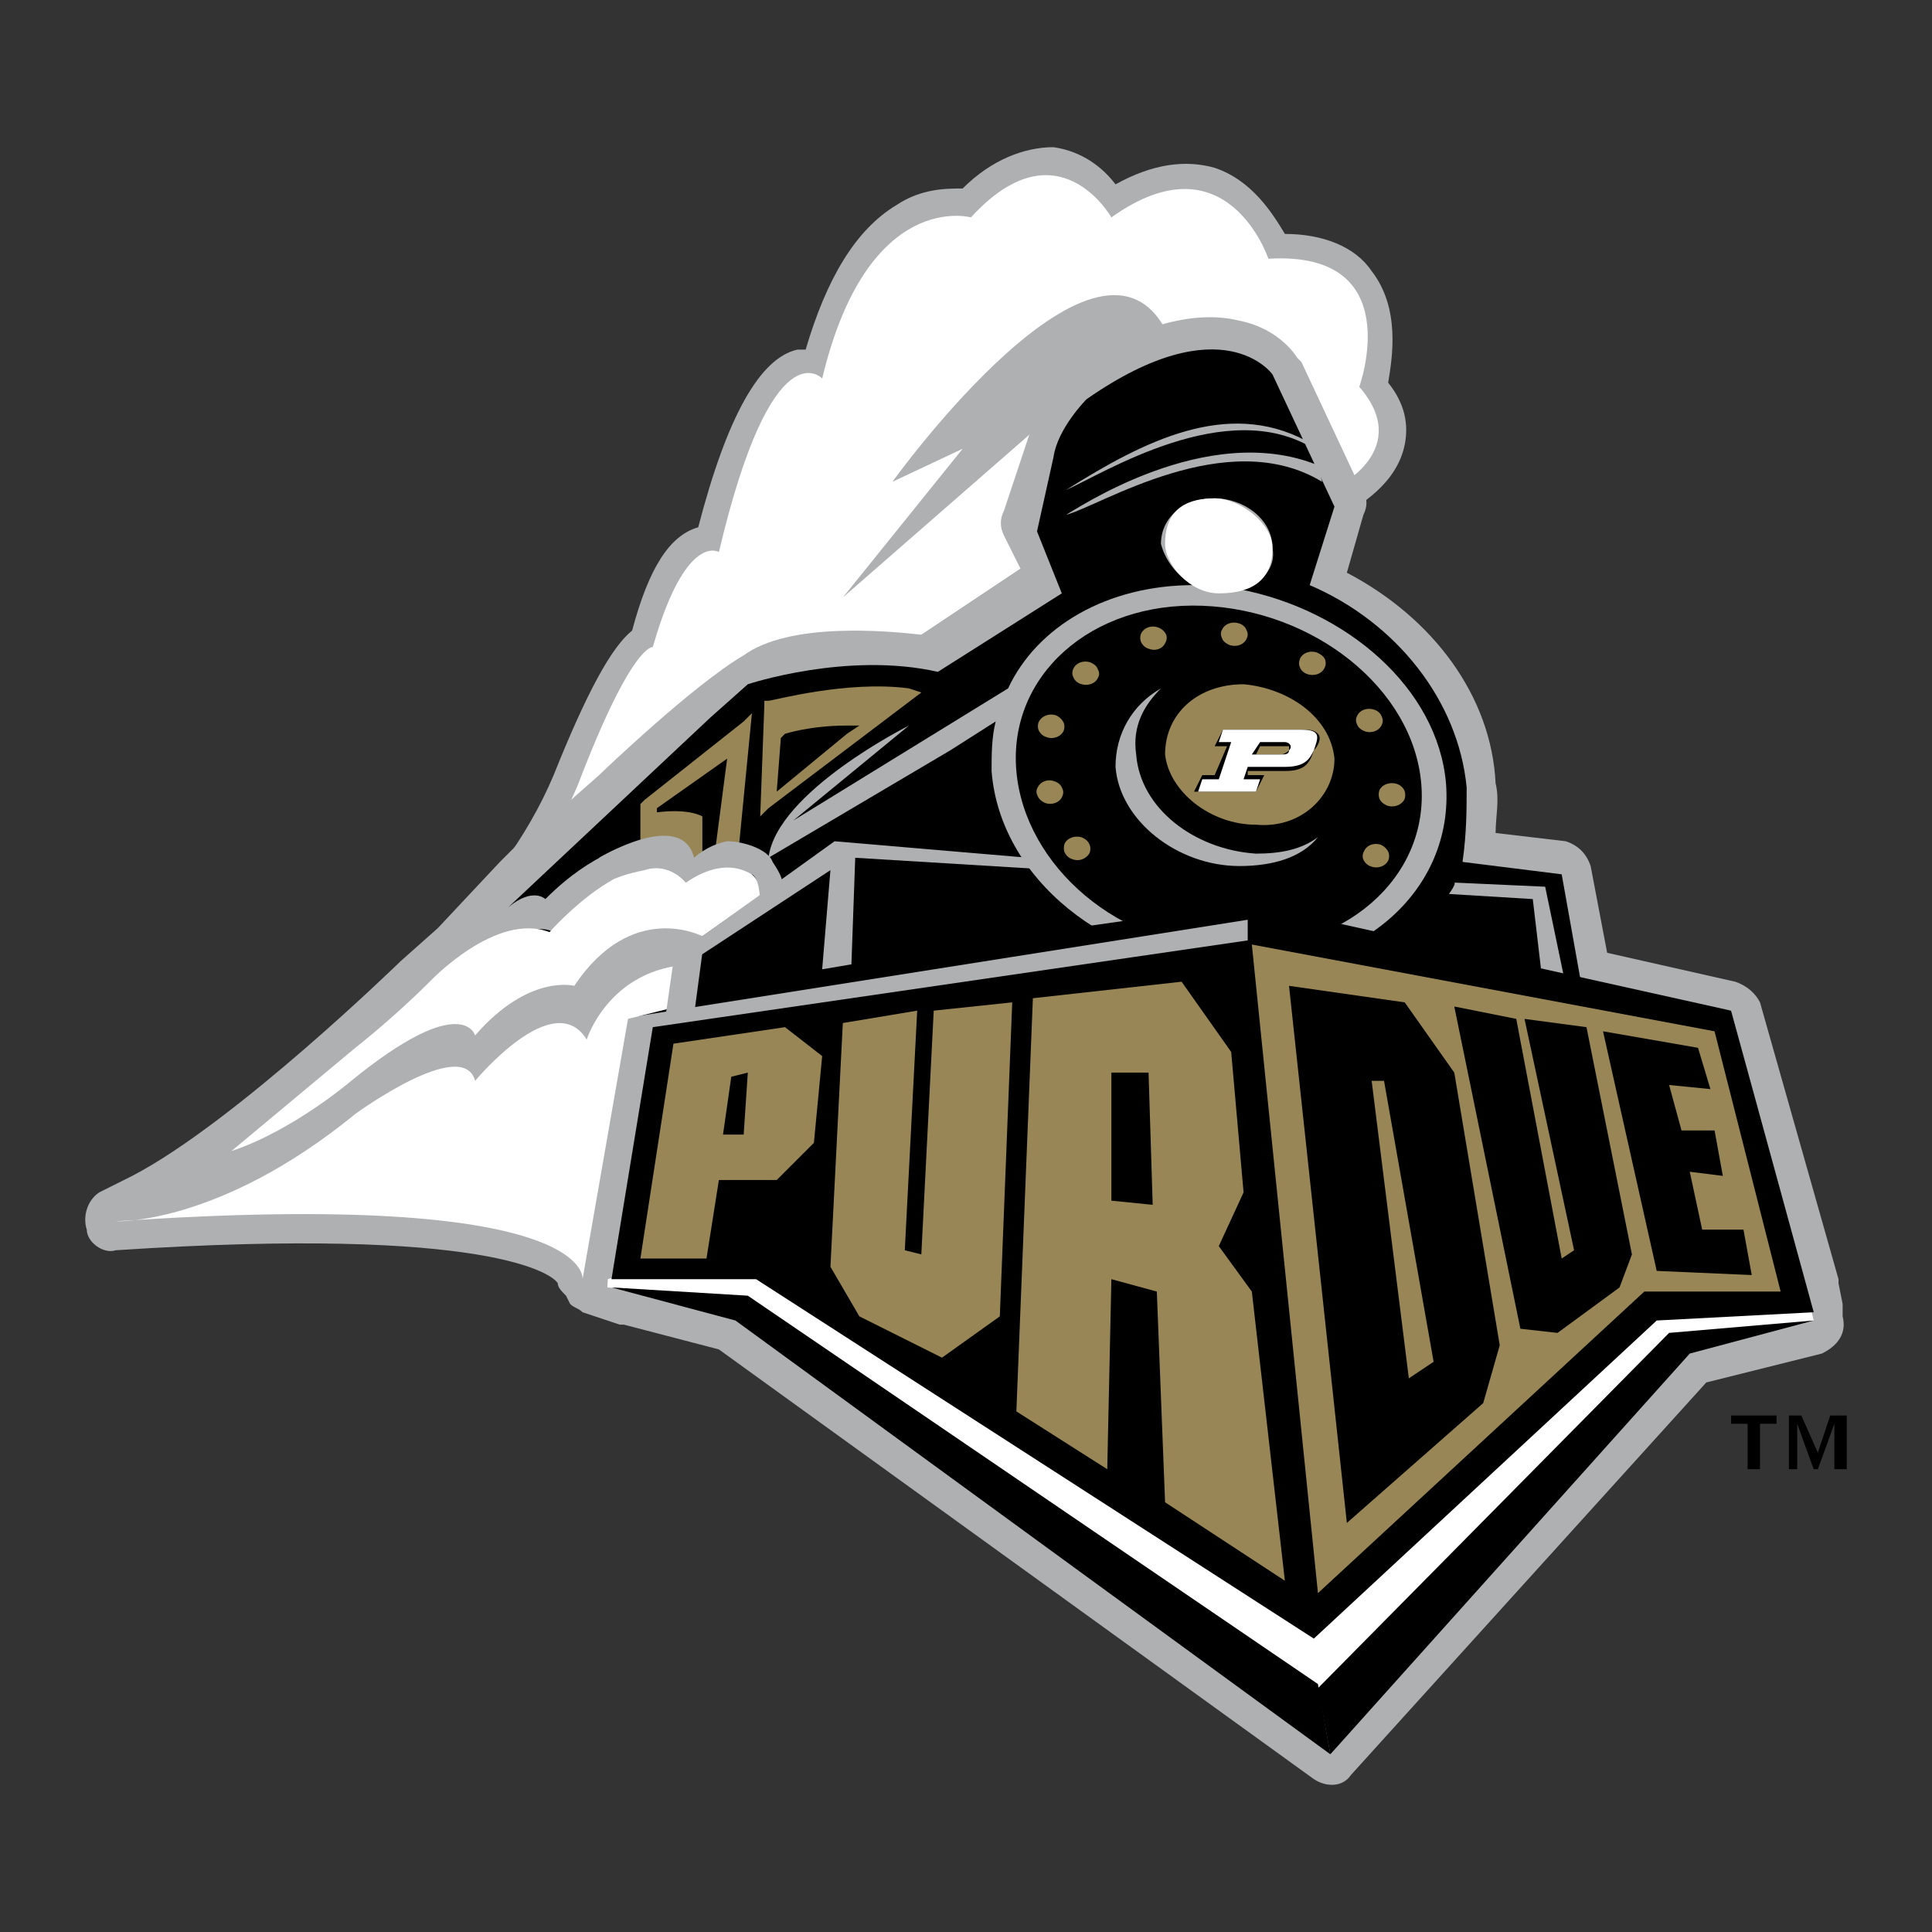 <svg xmlns="http://www.w3.org/2000/svg" width="2500" height="2500" viewBox="0 0 192.756 192.756"><rect x="0" y="0" width="192.756" height="192.756" fill="#333333" stroke="none"/><g fill-rule="evenodd" clip-rule="evenodd"><path fill="#fff" fill-opacity="0" d="M0 0h192.756v192.756H0V0z"/><path d="M138.498 38.178c.412-2.474 1.238-7.42-1.648-11.129-1.648-2.473-4.945-3.71-8.656-3.71-1.236-2.061-3.297-5.358-7.006-6.595-2.887-.824-6.184-.412-9.893 1.649-1.238-1.649-3.299-3.297-6.184-3.709-2.885 0-6.182 1.236-9.068 4.122-1.649 0-4.122 0-6.595 1.648-4.122 2.474-7.007 7.42-9.068 14.427h-.824c-3.71.824-7.007 6.595-9.893 17.724-2.885.825-4.946 4.122-6.595 10.305-2.061 1.648-4.534 6.183-7.832 14.426-5.359 12.778-17.312 21.434-17.312 21.846l-.824.412.413.412 2.473 3.711.825-.412c.412-.412 2.885-2.473 6.183-5.771l86.561-47.814.824 1.236h.412c.412-.412 4.535-2.473 5.359-6.595.411-2.061-.002-4.122-1.652-6.183z" fill="#aeb0b2"/><path d="M133.553 48.483s7.42-3.71 2.061-9.893c0 0 4.947-13.603-9.068-12.778 0 0-4.121-12.365-15.662-4.122 0 0-5.359-9.48-14.015 0 0 0-10.305-2.885-14.839 16.075 0 0-4.946-5.358-10.305 17.312 0 0-3.298-2.061-6.595 9.48 0 0-2.061-.412-7.419 13.603-5.771 14.015-18.549 23.083-18.549 23.083l94.391-52.76z" fill="#fff"/><path d="M183.84 131.334v-1.236l-.412-2.062v-.412l-7.832-27.617c-.412-.824-1.236-1.648-2.473-2.061l-12.777-2.885-1.648-8.656c-.414-1.237-1.238-2.061-2.475-2.473l-7.006-.824c0-1.649.412-3.298 0-4.946-.412-8.656-6.184-16.488-14.84-21.022l1.648-5.771c.412-.824.412-1.649 0-2.061l-6.182-13.19-.414-.413s-1.648-2.885-5.77-3.709c-4.947-1.237-11.541.824-18.961 6.183-.412.412-.824.824-.824 1.648l-3.709 11.129c-.414.825-.414 1.649 0 2.474l1.648 3.297-9.893 6.595c-3.71-.412-13.19-1.237-17.725 2.061-4.945 2.885-14.013 11.541-14.425 11.953l-7.007 6.183h-.412l-2.474 2.473-6.183 6.595-3.71 3.298s-16.487 16.076-26.792 21.434l-3.298 1.648c-1.236.824-1.648 2.475-1.236 3.711 0 1.236 1.648 2.473 2.885 2.061 37.509-2.473 43.692 2.473 44.104 3.297 0 .412.412.824.824 1.236l.412.826c.413.41.825.41 1.237.824l3.709 1.236h.413l9.48 2.473 59.356 42.867c1.236.826 2.885.826 3.709-.412l35.449-39.158 11.541-2.885c1.651-.824 2.475-2.061 2.063-3.709z" fill="#aeb0b2"/><path d="M103.463 53.017l2.473 6.183-12.366 7.831c-9.068-2.061-18.96 1.237-18.96 1.237l-3.71 3.297-20.198 18.961c2.474-2.061 3.71-.825 3.71-.825 2.473-2.473 4.534-3.71 6.183-4.534 3.71-2.061 3.297 1.649 3.297 1.649C59.77 88.877 55.236 93 55.236 93c-3.71-2.061-11.954 7.006-11.954 7.006 1.236.826-3.298 3.299-3.298 3.299l-11.953 8.656c6.183-4.123 8.244-5.359 8.244-5.359 2.473-5.77 8.656-4.533 8.656-4.533 4.122-9.893 12.778-7.42 12.778-7.42 3.297-7.007 12.366-1.236 12.366-1.236l13.19-9.48 19.374 1.649s4.121 14.014 19.785 15.252c16.074 1.236 20.197-9.069 21.434-10.718 1.648-2.061 1.236-2.061 1.236-2.061l9.068.412 2.061 9.892 1.648.412-2.061-11.541-9.893-1.237c.412-2.885.412-5.358.412-7.419-.824-8.656-7.006-16.488-15.662-20.197l2.473-7.832-6.184-13.19s-4.945-7.008-18.549 2.473c0 0-2.885 2.885-3.297 5.771l-1.647 7.418z"/><path d="M85.326 85.58l67.6 4.122.824 7.007-30.914-4.946-37.922 5.358.412-11.541z"/><path d="M90.685 68.68c-6.183-.825-13.602 1.236-14.014 1.236h-.412v.412l-.413 11.129.825-.825 15.251-11.541-1.237-.411z" fill="#998656"/><path d="M84.501 72.39c-3.709 0-6.183.824-6.183.824l-.412.412-.412 5.358 7.007-5.771 1.237-.824h-1.237v.001z"/><path d="M74.197 71.978l-9.892 7.831-.413.412v7.008h.824s1.649-.413 3.298 1.236l.412.412.412-.412s2.473-2.061 4.122-.824l.412.412 1.648-16.9-.823.825z" fill="#998656"/><path d="M65.541 81.046v-.413l7.007-4.946-1.237 9.48s-.412 0-1.236.824v-4.534c0 .001-1.237-.824-4.534-.411zM107.996 47.246s16.488-14.839 21.848 1.649l-1.238 3.709s.412-.412-.824-2.473l.824-.412s-5.357-6.183-13.189-1.649l-7.832 4.947-.412-1.237.823-4.534z"/><path d="M108.82 43.537s11.543-4.122 16.9-1.649l-2.885-4.122s-7.42-2.061-12.365 1.237l-1.65 4.534z"/><path d="M123.66 58.788c2.061-.412 3.709-2.061 3.297-4.122 0-2.885-2.885-4.946-5.77-4.946-3.299 0-5.359 2.061-5.359 4.534.412 1.649 1.648 3.297 3.297 4.122-8.654 0-15.662 4.122-18.547 10.305L79.143 81.87l11.542-9.48s-13.19 6.595-14.014 13.19l18.136-10.717 4.533-2.885c-.41 1.648-.41 3.297-.41 4.946.822 10.717 11.541 19.373 24.318 19.785 12.365.412 21.846-7.832 21.021-18.548-.824-9.481-9.892-17.312-20.609-19.373z" fill="#aeb0b2"/><path d="M122.836 94.648c11.129.412 19.785-7.007 18.961-16.487s-10.717-17.312-21.846-17.725c-11.131-.412-19.373 7.008-18.549 16.488.825 9.48 10.305 17.724 21.434 17.724z"/><path d="M125.309 82.282c4.535.413 7.832-2.885 7.832-6.595-.412-4.122-4.535-7.007-9.068-7.419-4.535 0-7.832 2.885-7.832 7.007.411 3.71 4.534 7.007 9.068 7.007z" fill="#998656"/><path d="M125.309 85.167c-6.184-.412-11.541-4.534-11.953-9.892-.412-2.885.824-4.947 2.473-6.595-2.885 1.648-4.533 4.534-4.533 7.832.412 5.358 6.182 9.893 12.365 9.893 3.297 0 6.184-.824 7.832-2.885-1.649 1.235-3.712 1.647-6.184 1.647z" fill="#aeb0b2"/><path fill="#fff" d="M72.548 129.684l59.768 43.693 35.86-39.57 12.779-2.061-.824-3.299-7.42-27.615-49.875-9.069-60.592 9.069-1.649 27.615 11.953 1.237z"/><path fill="#aeb0b2" d="M58.946 128.035l3.298-.824 63.065-31.326-.825-5.359-61.828 9.48-3.71 28.029z"/><path d="M172.711 100.832l-48.227-10.718-23.082 3.298-19.374 3.297.824-9.893-13.19 8.656-22.67 19.786c-7.832-.824-29.677 5.77-29.677 5.77 47.814-3.297 40.395 4.123 40.395 4.123l4.122-23.494 62.653-9.894v2.061l-59.355 8.657-4.122 25.143h14.427l55.646 35.861 34.211-31.738 15.664-.824-8.245-30.091z"/><path fill="#998656" d="M124.896 94.236l46.166 8.657 6.594 25.966h-13.601l-32.563 30.09-6.596-64.713z"/><path d="M61.007 128.447l13.602.824 56.883 38.747 1.237 7.007-59.356-43.279-12.366-3.299z"/><path d="M180.955 131.746l-14.428 1.236-35.035 35.448 1.237 6.595 35.859-39.982 12.367-3.297z"/><path d="M81.204 114.021l-3.709 3.709h-5.771l-1.237 7.832h-6.595l3.298-21.434 11.129-1.648 3.71 2.885-.825 8.656zm-6.595-7.007l-1.649.412-.825 5.771h2.061l.413-6.183zM124.072 118.967l-2.473 5.359 3.297 4.533 3.297 28.854-11.953-7.83-.824-21.023-4.533-1.236-.412 18.961-9.068-5.77 1.648-41.221 14.838-1.648 4.947 7.008 1.236 14.013zm-9.48-11.953h-3.709v12.777l4.121.412-.412-13.189z" fill="#998656"/><path d="M149.629 134.219l-1.65 5.77-13.602 11.955-5.771-53.586 11.543 1.648 4.945 7.008 4.535 27.205zm-11.543-26.381h-1.236l3.711 29.678 2.473-1.648-4.948-28.03zM162.818 125.15l-1.236 3.297-6.184 4.535-3.709-.412-6.595-32.15 6.183 1.236 4.534 23.906 1.236-.824-4.945-23.082 6.181.824 4.535 22.67zM170.65 108.662l-4.123-.412 1.237 4.535h3.298l.825 4.533-3.299-.412 1.238 5.772h4.121l.824 4.533-9.48-.412-5.357-23.906 9.478 1.648 1.238 4.121z"/><path fill="#998656" d="M84.089 102.068l7.42-1.236-1.237 23.906 1.649.412 1.237-24.318 7.832-.826-1.238 31.328-5.77 4.121-8.243-4.121-2.886-4.947 1.236-24.319z"/><path d="M58.122 127.623s1.236-9.068-46.578-5.77c0 0 10.305.412 23.907-10.717 0 0 10.718-7.832 11.954-3.299 0 0 7.832-9.48 11.129-4.121 0 0 2.061-6.596 9.48-7.42l-.412 4.123-4.946 1.236-4.534 25.968zM70.075 93.412s-7.007-3.71-12.778 4.946c0 0-4.534-1.236-9.893 4.947 0 0-1.236-4.535-12.366 4.533 0 0-5.771 4.947-11.953 7.008l12.365-10.305s3.71-2.885 7.42-6.596c0 0 6.595-7.007 11.954-4.946 0 0 9.068-10.305 13.602-4.946 0 0 2.473-2.062 4.946-1.649 2.886.825 2.473 2.885 2.473 2.885l-5.77 4.123z" fill="#fff"/><path fill="#aeb0b2" d="M70.075 95.06l-.825 6.184-2.885.412.825-5.771 2.885-.825zM59.77 85.58s8.244-4.947 9.48 0c0 0 1.237-1.237 3.298-1.649 1.648 0 4.122.824 4.534 2.061.824 1.237 1.236 2.062.824 2.886l-2.061 1.236s0-2.473-.825-2.885c-.824-.413-2.885-1.649-6.595.824 0 0-1.648-2.062-4.122-1.237-2.061.413-2.885.825-2.885.825L59.77 85.58zM89.036 48.07s21.021-29.265 27.617-14.427c0 0-6.596 3.297-9.893 6.183-3.297 2.885-22.67 19.785-22.67 19.785l11.954-14.839-7.008 3.298zM130.256 43.949c-7.832-4.122-16.076 0-23.908 4.946 3.709-1.649 16.076-9.48 24.732-4.122 0 0-.824-2.061-.824-.824z"/><path d="M131.904 48.07c-9.48-5.771-22.258 2.474-25.557 3.298.824-.413 14.016-9.48 25.145-4.946l.412 1.648z" fill="#aeb0b2"/><path d="M121.6 59.2c4.533 0 5.357-2.473 5.357-4.534 0-2.473-3.297-4.946-5.77-4.946-2.475 0-4.947.825-4.947 4.534 0 2.06 2.473 4.946 5.36 4.946z" fill="#fff"/><path d="M131.492 73.214c-.412-.412-.824-.412-1.648-.412h-7.832l-.824 1.648h1.236l-1.236 2.885h-1.236l-.826 1.649h6.184l.824-1.649h-1.648v-.412h3.709c2.062 0 2.475-.824 2.887-2.061.41-.411.822-1.236.41-1.648zm-5.771 1.237h2.885v.413s-.412.412-.824.412h-2.473l.412-.825z"/><path d="M129.844 72.802h-7.832l-.412 1.236h1.236l-1.236 3.71h-1.648l-.414 1.236h5.771l.412-1.236h-1.648l.412-1.237h3.709c2.062 0 2.475-.825 2.887-1.648.411-1.237.823-2.061-1.237-2.061zm-2.063 2.473h-2.885l.824-1.237h2.473c.412 0 .824.412.412.825 0 .412-.412.412-.824.412z" fill="#fff"/><path d="M179.719 141.227l1.648 3.709 1.236-3.709h1.648v5.357h-1.236v-4.533l-1.648 4.533h-.412l-1.648-4.533v4.533h-.826v-5.357h1.238zm-2.475 0v.824h-1.648v4.533h-1.236v-4.533h-1.648v-.824h4.532z"/><path d="M108.709 84.272c-.154-.363-.414-.57-.777-.726-.674-.208-1.451.052-1.711.622-.104.311-.104.622 0 .881.156.311.416.57.777.674.674.259 1.4-.052 1.711-.623a1.148 1.148 0 0 0 0-.828zM105.963 78.622c-.105-.311-.416-.57-.779-.674-.674-.259-1.398.052-1.658.622a.795.795 0 0 0 0 .83c.104.311.414.57.777.726.674.208 1.4-.052 1.66-.622.154-.312.154-.623 0-.882zM106.117 72.09a1.52 1.52 0 0 0-.777-.726c-.674-.208-1.4.052-1.711.674a1.14 1.14 0 0 0 0 .829c.156.311.416.57.777.674.674.26 1.451-.052 1.711-.622a1.14 1.14 0 0 0 0-.829zM109.539 66.803c-.104-.363-.414-.57-.777-.726-.674-.208-1.4.052-1.66.622-.154.311-.154.622 0 .881.105.311.416.57.779.674.674.207 1.398-.052 1.658-.622a.793.793 0 0 0 0-.829zM116.33 63.278a1.419 1.419 0 0 0-.777-.674c-.727-.259-1.451.052-1.711.622a1.14 1.14 0 0 0 0 .829c.154.312.414.57.777.674.674.259 1.398 0 1.658-.622a.932.932 0 0 0 .053-.829zM124.365 62.863c-.104-.311-.416-.57-.777-.674-.674-.207-1.4.052-1.66.623-.154.259-.154.57 0 .881.104.311.416.519.777.674.674.207 1.4-.052 1.66-.623.155-.311.155-.57 0-.881zM132.191 65.766c-.154-.311-.467-.519-.828-.674-.674-.208-1.4.052-1.66.622-.104.311-.154.57 0 .881.105.312.416.57.777.674.674.207 1.4-.052 1.66-.623.157-.258.157-.569.051-.88zM137.842 71.468c-.104-.311-.414-.57-.777-.674-.674-.208-1.398.052-1.658.622-.156.259-.156.57 0 .881.104.312.414.519.777.674.674.207 1.4-.052 1.658-.623.156-.309.156-.569 0-.88zM140.123 78.881a1.257 1.257 0 0 0-.777-.674c-.674-.207-1.451.052-1.711.622-.104.259-.104.57 0 .881.156.311.416.519.777.674.674.208 1.4-.052 1.711-.622.104-.311.104-.57 0-.881zM138.516 84.998a1.52 1.52 0 0 0-.777-.726c-.674-.207-1.398.052-1.658.674a.94.94 0 0 0-.053.83c.156.311.416.57.779.674.674.259 1.451-.052 1.709-.623a1.15 1.15 0 0 0 0-.829z" fill="#998656"/></g></svg>
